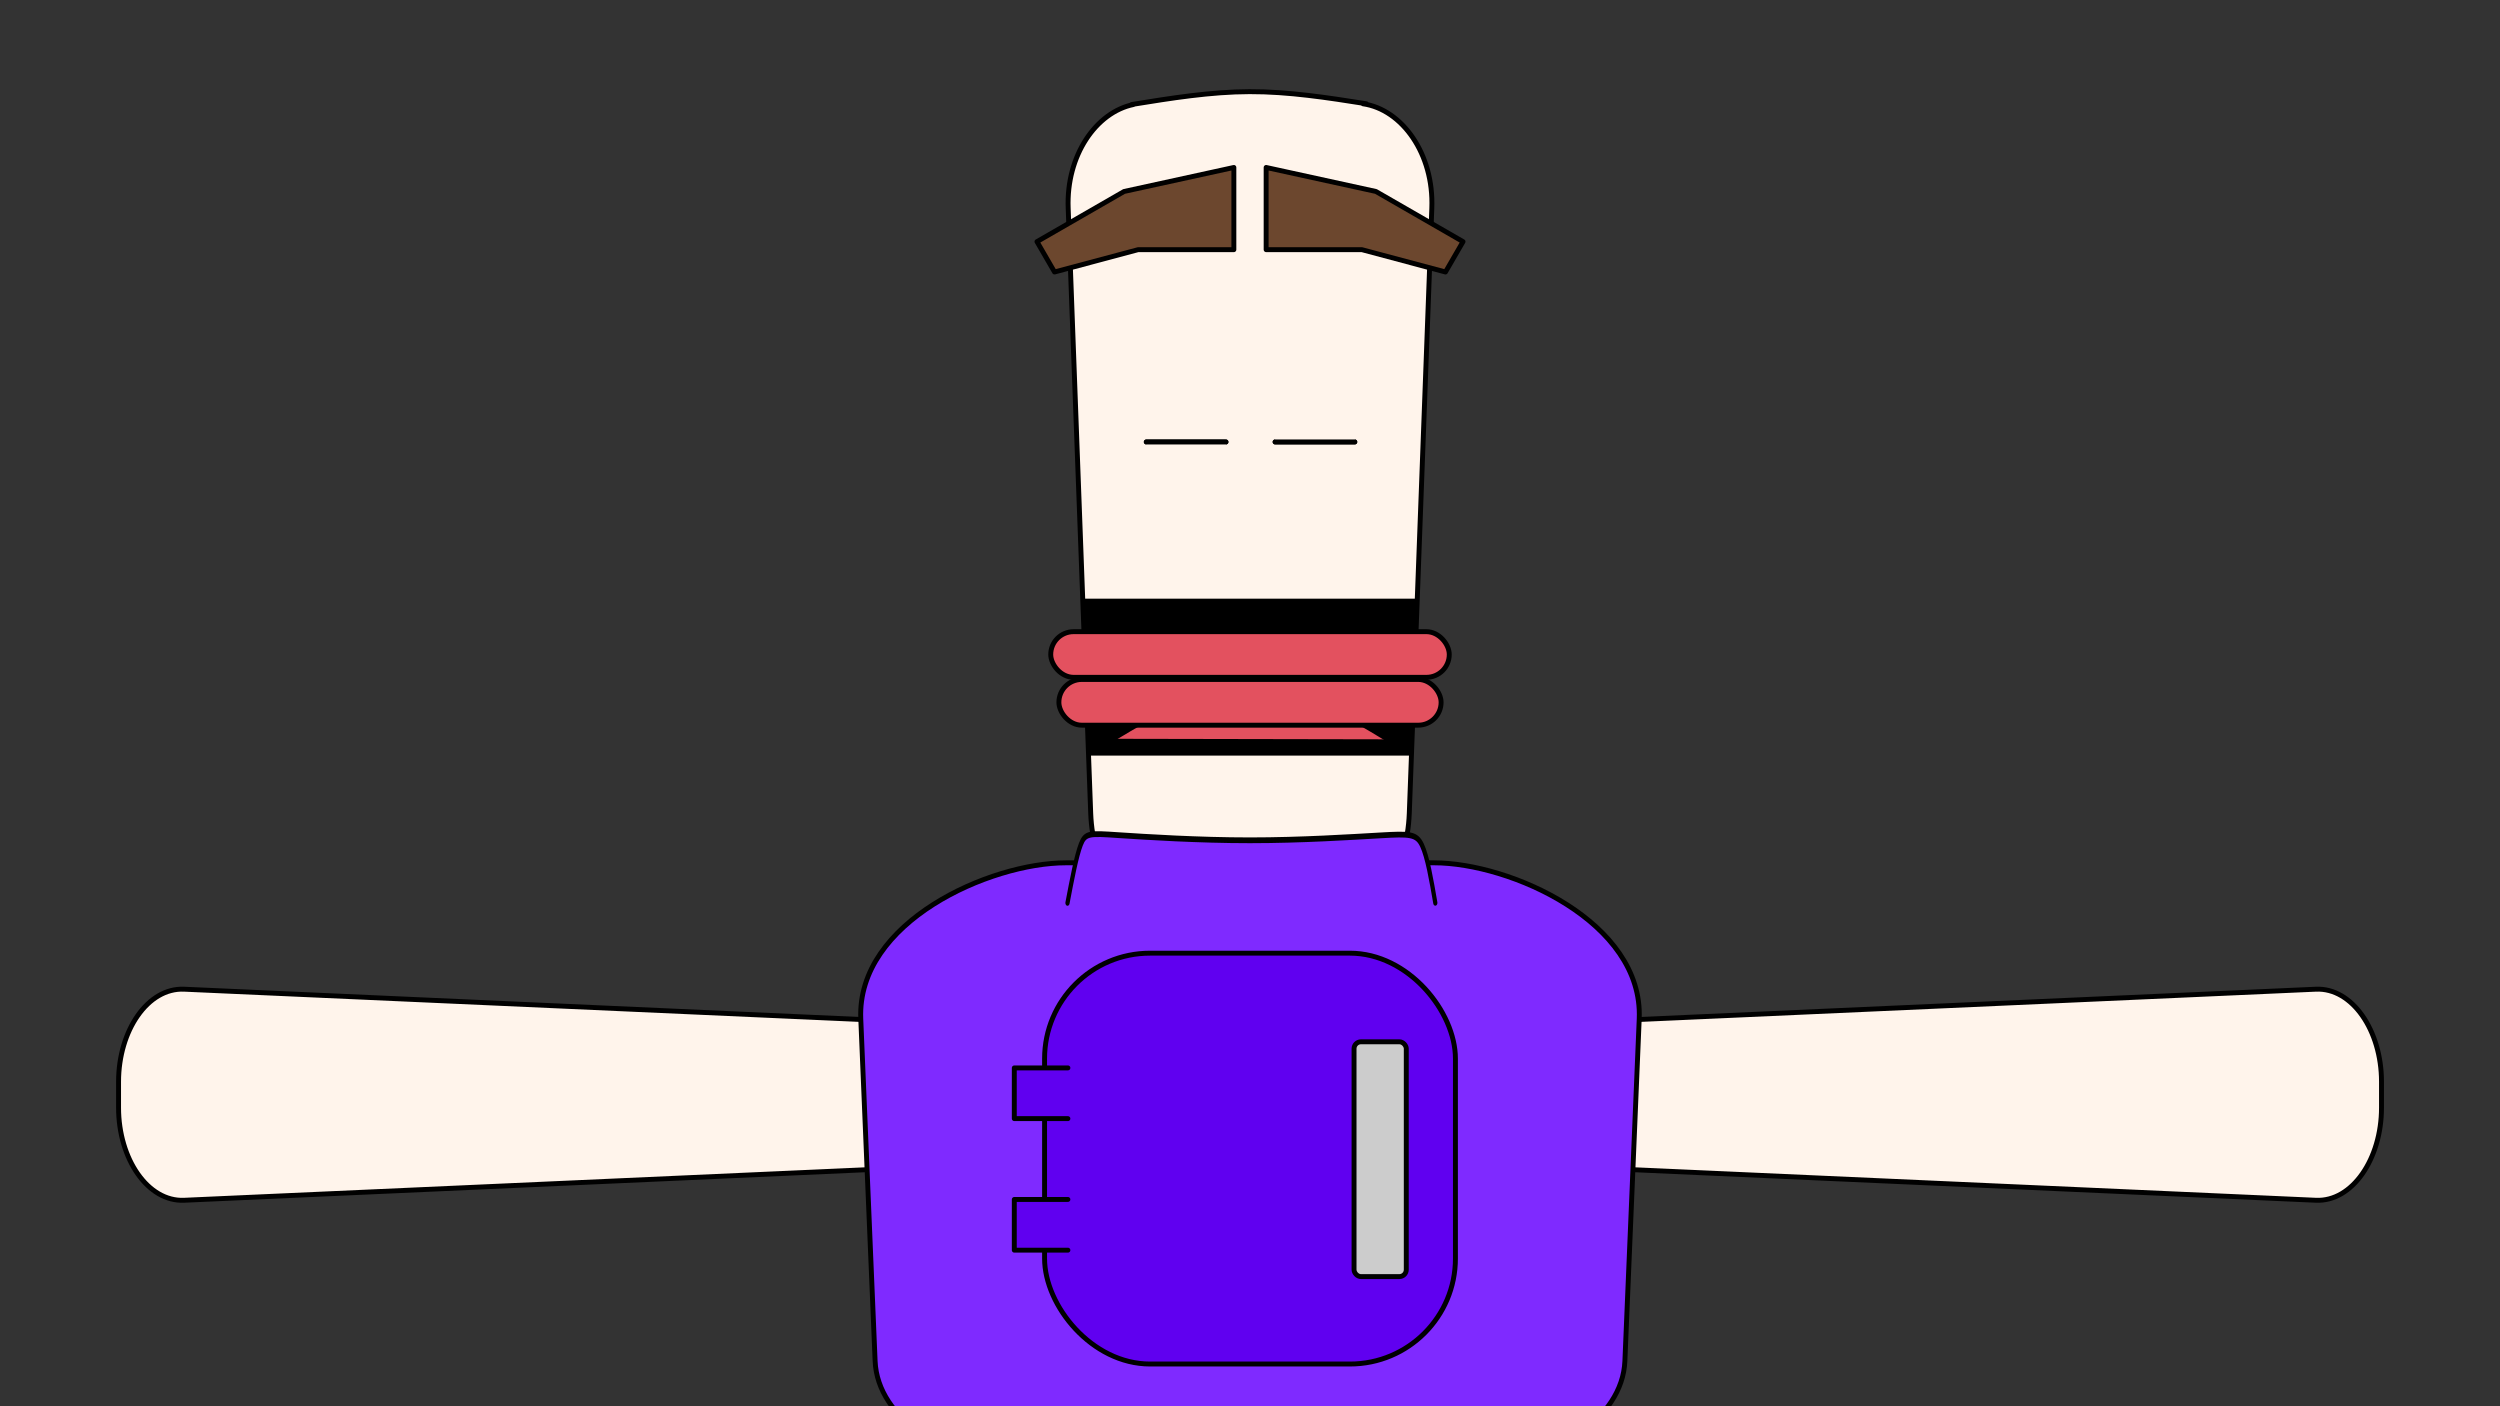 <?xml version="1.0" encoding="UTF-8" standalone="no"?>
<!-- Created with Inkscape (http://www.inkscape.org/) -->

<svg
   width="1920"
   height="1080"
   viewBox="0 0 1920 1080"
   version="1.1"
   id="svg1"
   inkscape:version="1.3.2 (091e20e, 2023-11-25, custom)"
   sodipodi:docname="LittleManMk0.svg"
   inkscape:export-filename="LittleManMk0.svg"
   inkscape:export-xdpi="96"
   inkscape:export-ydpi="96"
   xmlns:inkscape="http://www.inkscape.org/namespaces/inkscape"
   xmlns:sodipodi="http://sodipodi.sourceforge.net/DTD/sodipodi-0.dtd"
   xmlns="http://www.w3.org/2000/svg"
   xmlns:svg="http://www.w3.org/2000/svg">
  <rect x="0" y="0" width="1920" height="1080" fill="#333333" stroke="none"/>
  <sodipodi:namedview
     id="namedview1"
     pagecolor="#ffffff"
     bordercolor="#000000"
     borderopacity="0.25"
     inkscape:showpageshadow="2"
     inkscape:pageopacity="0.0"
     inkscape:pagecheckerboard="0"
     inkscape:deskcolor="#d1d1d1"
     inkscape:document-units="mm"
     showgrid="true"
     inkscape:zoom="0.63541667"
     inkscape:cx="959.21311"
     inkscape:cy="540.59016"
     inkscape:window-width="1920"
     inkscape:window-height="1057"
     inkscape:window-x="1072"
     inkscape:window-y="426"
     inkscape:window-maximized="1"
     inkscape:current-layer="layer10">
    <inkscape:grid
       id="grid1"
       units="px"
       originx="0"
       originy="0"
       spacingx="4"
       spacingy="4"
       empcolor="#86e500"
       empopacity="0.631"
       color="#e57300"
       opacity="0.208"
       empspacing="5"
       dotted="false"
       gridanglex="30"
       gridanglez="30"
       visible="true" />
  </sodipodi:namedview>
  <defs
     id="defs1">
    <inkscape:path-effect
       effect="bspline"
       id="path-effect14"
       is_visible="true"
       lpeversion="1.3"
       weight="33.333"
       steps="2"
       helper_size="0"
       apply_no_weight="true"
       apply_with_weight="true"
       only_selected="false"
       uniform="false" />
    <inkscape:path-effect
       effect="bspline"
       id="path-effect13"
       is_visible="true"
       lpeversion="1.3"
       weight="33.333"
       steps="2"
       helper_size="0"
       apply_no_weight="true"
       apply_with_weight="true"
       only_selected="false"
       uniform="false" />
    <inkscape:path-effect
       effect="bspline"
       id="path-effect6"
       is_visible="true"
       lpeversion="1.3"
       weight="33.333"
       steps="2"
       helper_size="0"
       apply_no_weight="true"
       apply_with_weight="true"
       only_selected="false"
       uniform="false" />
    <inkscape:path-effect
       effect="bspline"
       id="path-effect2"
       is_visible="true"
       lpeversion="1.3"
       weight="33.333"
       steps="2"
       helper_size="0"
       apply_no_weight="true"
       apply_with_weight="true"
       only_selected="false"
       uniform="false" />
    <inkscape:path-effect
       effect="bspline"
       id="path-effect1"
       is_visible="true"
       lpeversion="1.3"
       weight="33.333"
       steps="2"
       helper_size="0"
       apply_no_weight="true"
       apply_with_weight="true"
       only_selected="false"
       uniform="false" />
  </defs>
  <g
     inkscape:groupmode="layer"
     id="layer10"
     inkscape:label="LeftArm">
    <path
       id="rect7"
       style="fill:#fff4eb;stroke:#000000;stroke-width:3.78;stroke-linecap:round;stroke-linejoin:round;stroke-miterlimit:2.4"
       d="m 1251.418,783.31 527.213,-23.607 c 27.87,-1.248 50.361,31.691 50.361,71.057 v 19.985 c 0,39.365 -22.491,72.305 -50.361,71.057 l -527.213,-23.607 c -27.872,-1.248 -50.361,-22.461 -50.361,-50.361 v -14.164 c 0,-27.9 22.489,-49.113 50.361,-50.361 z"
       sodipodi:nodetypes="sssssssss"
       inkscape:label="RightArm" />
  </g>
  <g
     inkscape:groupmode="layer"
     id="layer11"
     inkscape:label="RightArm">
    <path
       id="path8"
       style="fill:#fff4eb;stroke:#000000;stroke-width:3.78;stroke-linecap:round;stroke-linejoin:round;stroke-miterlimit:2.4"
       d="M 668.631,783.31 141.417,759.703 c -27.87,-1.248 -50.361,31.691 -50.361,71.057 v 19.985 c 0,39.365 22.491,72.305 50.361,71.057 l 527.213,-23.607 c 27.872,-1.248 50.361,-22.461 50.361,-50.361 v -14.164 c 0,-27.9 -22.489,-49.113 -50.361,-50.361 z"
       sodipodi:nodetypes="sssssssss"
       inkscape:label="LeftArm" />
  </g>
  <g
     inkscape:groupmode="layer"
     id="layer2"
     inkscape:label="Torso">
    <path
       id="rect2"
       style="fill:#7f2aff;stroke:#000000;stroke-width:3.78;stroke-linecap:round;stroke-linejoin:round;stroke-miterlimit:2.4;stroke-dasharray:none"
       d="m 818.661,662.646 h 282.679 c 58.39,0 160.708,45.333 157.588,119.802 l -11.014,262.873 c -1.854,44.243 -54.852,79.836 -122.987,79.836 h -329.853 c -68.135,0 -121.133,-35.593 -122.986,-79.836 L 661.072,782.448 c -3.12,-74.469 99.198,-119.802 157.588,-119.802 z"
       sodipodi:nodetypes="sssssssss"
       inkscape:label="Torso" />
  </g>
  <g
     id="g15"
     inkscape:label="Door"
     inkscape:groupmode="layer">
    <rect
       style="fill:#6000f0;fill-opacity:1;stroke:#000000;stroke-width:3.78;stroke-linecap:round;stroke-linejoin:round;stroke-miterlimit:2.4;stroke-dasharray:none;stroke-dashoffset:0"
       id="rect10"
       width="315.541"
       height="315.541"
       x="802.229"
       y="732.033"
       ry="81.049"
       inkscape:label="Door" />
    <path
       style="fill:#6000f0;stroke:#000000;stroke-width:3.78;stroke-linecap:round;stroke-linejoin:round;stroke-miterlimit:2.4"
       d="M 820.151,859.1 H 778.977 V 820.151 H 820.151"
       id="path11"
       inkscape:label="BottomHinge" />
    <path
       style="fill:#6000f0;stroke:#000000;stroke-width:3.78;stroke-linecap:round;stroke-linejoin:round;stroke-miterlimit:2.4"
       d="M 820.151,960.126 H 778.977 V 921.177 h 41.174"
       id="path12"
       inkscape:label="TopHinge" />
    <rect
       style="fill:#cccccc;fill-opacity:1;stroke:#000000;stroke-width:3.78;stroke-linecap:round;stroke-linejoin:round;stroke-miterlimit:2.4;stroke-dasharray:none;stroke-dashoffset:0"
       id="rect12"
       width="40.11"
       height="180.326"
       x="1039.909"
       y="800.096"
       ry="5.286"
       inkscape:label="Handle" />
  </g>
  <g
     inkscape:label="Head"
     inkscape:groupmode="layer"
     id="layer1">
    <path
       id="rect1"
       style="fill:#fff4eb;stroke:#000000;stroke-width:3.78;stroke-linecap:round;stroke-linejoin:round;stroke-miterlimit:2.4;stroke-dasharray:none"
       d="m 959.625,70.401 c -30.044,0.094 -60.272,4.977 -90.5,9.861 l 1.414,-0.004 C 841.787,86.174 818.802,119.401 820.36,159.8 l 17.301,464.719 c 1.72,44.6 23.165,64.367 51.94,64.367 h 140.798 c 28.775,0 50.22,-19.767 51.94,-64.367 l 17.301,-464.719 c 1.607,-41.659 -22.867,-75.777 -52.87,-80.093 l 2.613,-0.008 c -29.858,-4.696 -59.715,-9.391 -89.758,-9.298 z"
       sodipodi:nodetypes="sccccssccccs"
       inkscape:label="Head" />
  </g>
  <g
     inkscape:groupmode="layer"
     id="layer6"
     inkscape:label="Mouth"
     style="display:inline">
    <path
       id="rect6"
       style="stroke:#000000;stroke-width:3.78;stroke-linecap:round;stroke-linejoin:round;stroke-miterlimit:2.4;stroke-dasharray:none"
       d="m 833.406,461.65 h 253.189 l -3.95,116.779 H 837.356 Z"
       sodipodi:nodetypes="ccccc"
       inkscape:label="MouthVoid" />
    <path
       style="fill:#e3515f;fill-opacity:1;stroke:#000000;stroke-width:3.393;stroke-linecap:round;stroke-linejoin:round;stroke-miterlimit:2.4;stroke-dasharray:none;stroke-dashoffset:0"
       d="m 835.452,567.54 c 41.499,-14.606 82.998,-29.212 124.498,-29.165 41.499,0.046 82.998,14.745 124.497,29.443"
       id="path6"
       inkscape:path-effect="#path-effect6"
       inkscape:original-d="m 835.45246,567.54013 c 41.49905,-14.60581 82.99811,-29.21162 124.49716,-43.81743 41.49988,14.69884 82.99808,29.39709 124.49718,44.09564"
       transform="matrix(0.853,0,0,1.456,141.526,-258.946)"
       inkscape:label="Tounge" />
  </g>
  <g
     inkscape:groupmode="layer"
     id="layer9"
     inkscape:label="LowerLip">
    <rect
       style="display:inline;fill:#e3515f;fill-opacity:1;stroke:#000000;stroke-width:3.78;stroke-linecap:round;stroke-linejoin:round;stroke-miterlimit:2.4;stroke-dasharray:none;stroke-dashoffset:0"
       id="rect5-8"
       width="293.539"
       height="35.119"
       x="813.231"
       y="521.826"
       ry="17.559"
       inkscape:label="LowerLip" />
  </g>
  <g
     inkscape:groupmode="layer"
     id="layer8"
     inkscape:label="UpperLip">
    <rect
       style="display:inline;fill:#e3515f;fill-opacity:1;stroke:#000000;stroke-width:3.78;stroke-linecap:round;stroke-linejoin:round;stroke-miterlimit:2.4;stroke-dasharray:none;stroke-dashoffset:0"
       id="rect5"
       width="306.069"
       height="35.059"
       x="806.966"
       y="485.128"
       ry="17.529"
       inkscape:label="UpperLip" />
  </g>
  <g
     inkscape:groupmode="layer"
     id="layer15"
     inkscape:label="RightEye">
    <rect
       style="fill:#000000;fill-opacity:1;stroke:#000000;stroke-width:3.78;stroke-linecap:round;stroke-linejoin:round;stroke-miterlimit:2.4"
       id="rect3-2"
       width="37.77"
       height="220.328"
       x="892.464"
       y="201.224"
       ry="18.885"
       inkscape:label="LeftEye" />
  </g>
  <g
     inkscape:groupmode="layer"
     id="layer14"
     inkscape:label="LeftEye">
    <rect
       style="fill:#000000;fill-opacity:1;stroke:#000000;stroke-width:3.78;stroke-linecap:round;stroke-linejoin:round;stroke-miterlimit:2.4"
       id="rect3"
       width="37.77"
       height="220.328"
       x="991.344"
       y="201.224"
       ry="18.885"
       inkscape:label="RightEye" />
  </g>
  <g
     id="g4-1"
     inkscape:label="RightUpperEyelid"
     transform="translate(-98.947)"
     style="display:inline"
     inkscape:groupmode="layer">
    <path
       style="fill:#fff4eb;stroke:#000000;stroke-width:0;stroke-linecap:round;stroke-linejoin:round;stroke-miterlimit:2.4;stroke-dasharray:none;stroke-dashoffset:0"
       d="M 979.285,339.411 V 193.631 h 61.205 v 145.78"
       id="path4-0" />
    <path
       style="fill:#fff4eb;stroke:#000000;stroke-width:3.78;stroke-linecap:round;stroke-linejoin:round;stroke-miterlimit:2.4;stroke-dasharray:none;stroke-dashoffset:0"
       d="M 1040.49,339.411 H 979.285"
       id="rect4-1" />
  </g>
  <g
     id="g4-9-8"
     inkscape:label="RightLowerEyelid"
     transform="rotate(180,960.414,339.423)"
     style="display:inline"
     inkscape:groupmode="layer">
    <path
       style="fill:#fff4eb;stroke:#000000;stroke-width:0;stroke-linecap:round;stroke-linejoin:round;stroke-miterlimit:2.4;stroke-dasharray:none;stroke-dashoffset:0"
       d="m 979.285,339.411 v -91.78 h 61.205 v 91.78"
       id="path4-02-3"
       sodipodi:nodetypes="cccc" />
    <path
       style="fill:#fff4eb;stroke:#000000;stroke-width:3.78;stroke-linecap:round;stroke-linejoin:round;stroke-miterlimit:2.4;stroke-dasharray:none;stroke-dashoffset:0"
       d="M 1040.49,339.411 H 979.285"
       id="rect4-9-8" />
  </g>
  <g
     id="g4-9"
     inkscape:label="LeftLowerEyelid"
     transform="rotate(180,1009.888,339.416)"
     style="display:inline"
     inkscape:groupmode="layer">
    <path
       style="fill:#fff4eb;stroke:#000000;stroke-width:0;stroke-linecap:round;stroke-linejoin:round;stroke-miterlimit:2.4;stroke-dasharray:none;stroke-dashoffset:0"
       d="m 979.285,339.411 v -91.78 h 61.205 v 91.78"
       id="path4-02"
       sodipodi:nodetypes="cccc" />
    <path
       style="fill:#fff4eb;stroke:#000000;stroke-width:3.78;stroke-linecap:round;stroke-linejoin:round;stroke-miterlimit:2.4;stroke-dasharray:none;stroke-dashoffset:0"
       d="M 1040.49,339.411 H 979.285"
       id="rect4-9" />
  </g>
  <g
     id="g4"
     inkscape:label="LeftUpperEyelid"
     style="display:inline"
     inkscape:groupmode="layer">
    <path
       style="fill:#fff4eb;stroke:#000000;stroke-width:0;stroke-linecap:round;stroke-linejoin:round;stroke-miterlimit:2.4;stroke-dasharray:none;stroke-dashoffset:0"
       d="M 979.285,339.411 V 193.631 h 61.205 v 145.78"
       id="path4" />
    <path
       style="fill:#fff4eb;stroke:#000000;stroke-width:3.78;stroke-linecap:round;stroke-linejoin:round;stroke-miterlimit:2.4;stroke-dasharray:none;stroke-dashoffset:0"
       d="M 1040.49,339.411 H 979.285"
       id="rect4" />
  </g>
  <g
     inkscape:groupmode="layer"
     id="layer13"
     inkscape:label="RightEyeBrow">
    <path
       style="fill:#6c472e;fill-opacity:1;stroke:#000000;stroke-width:3.78;stroke-linecap:round;stroke-linejoin:round;stroke-miterlimit:2.4;stroke-dasharray:none;stroke-dashoffset:0"
       d="m 947.608,128.607 v 63.131 h -73.532 l -64.19,17.154 -13.494,-23.312 66.923,-38.536 z"
       id="path7"
       sodipodi:nodetypes="ccccccc"
       inkscape:label="LeftBrow" />
  </g>
  <g
     inkscape:groupmode="layer"
     id="layer12"
     inkscape:label="LeftEyeBrow"
     style="display:inline">
    <path
       style="fill:#6c472e;fill-opacity:1;stroke:#000000;stroke-width:3.78;stroke-linecap:round;stroke-linejoin:round;stroke-miterlimit:2.4;stroke-dasharray:none;stroke-dashoffset:0"
       d="m 972.392,128.607 v 63.131 h 73.532 l 64.19,17.154 13.494,-23.312 -66.923,-38.536 z"
       id="path7-6"
       sodipodi:nodetypes="ccccccc"
       inkscape:label="RightBrow" />
  </g>
  <g
     inkscape:groupmode="layer"
     id="layer3"
     inkscape:label="Collar">
    <path
       style="fill:#7f2aff;fill-opacity:1;stroke:#000000;stroke-width:3.215;stroke-linecap:round;stroke-linejoin:round;stroke-miterlimit:2.4;stroke-dasharray:none"
       d="m 819.148,678.295 c 3.41,-13.115 6.82,-26.23 10.23,-32.656 3.41,-6.426 6.82,-6.164 28.459,-5.115 21.64,1.049 61.508,2.885 100.852,2.885 39.345,-2e-5 78.164,-1.836 100.196,-2.754 22.033,-0.918 27.279,-0.918 31.416,5.501 4.137,6.419 7.165,19.258 10.193,32.096"
       id="path2"
       inkscape:path-effect="#path-effect2"
       inkscape:original-d="m 819.14754,678.29508 c 3.40984,-13.11475 6.81967,-26.22951 10.22951,-39.34426 3.4099,0.2623 6.81967,0.52459 10.22951,0.78689 39.86965,1.8361 79.7377,3.67213 119.60656,5.50819 38.82044,-1.8361 77.63938,-3.67213 116.45898,-5.50819 5.246,0 10.4918,0 15.7377,0 3.028,12.83887 6.0558,25.67723 9.0837,38.51584"
       transform="matrix(1.004,0,0,1.378,-2.585,-241.266)"
       sodipodi:nodetypes="ccccccc"
       inkscape:label="Collar" />
  </g>
</svg>
